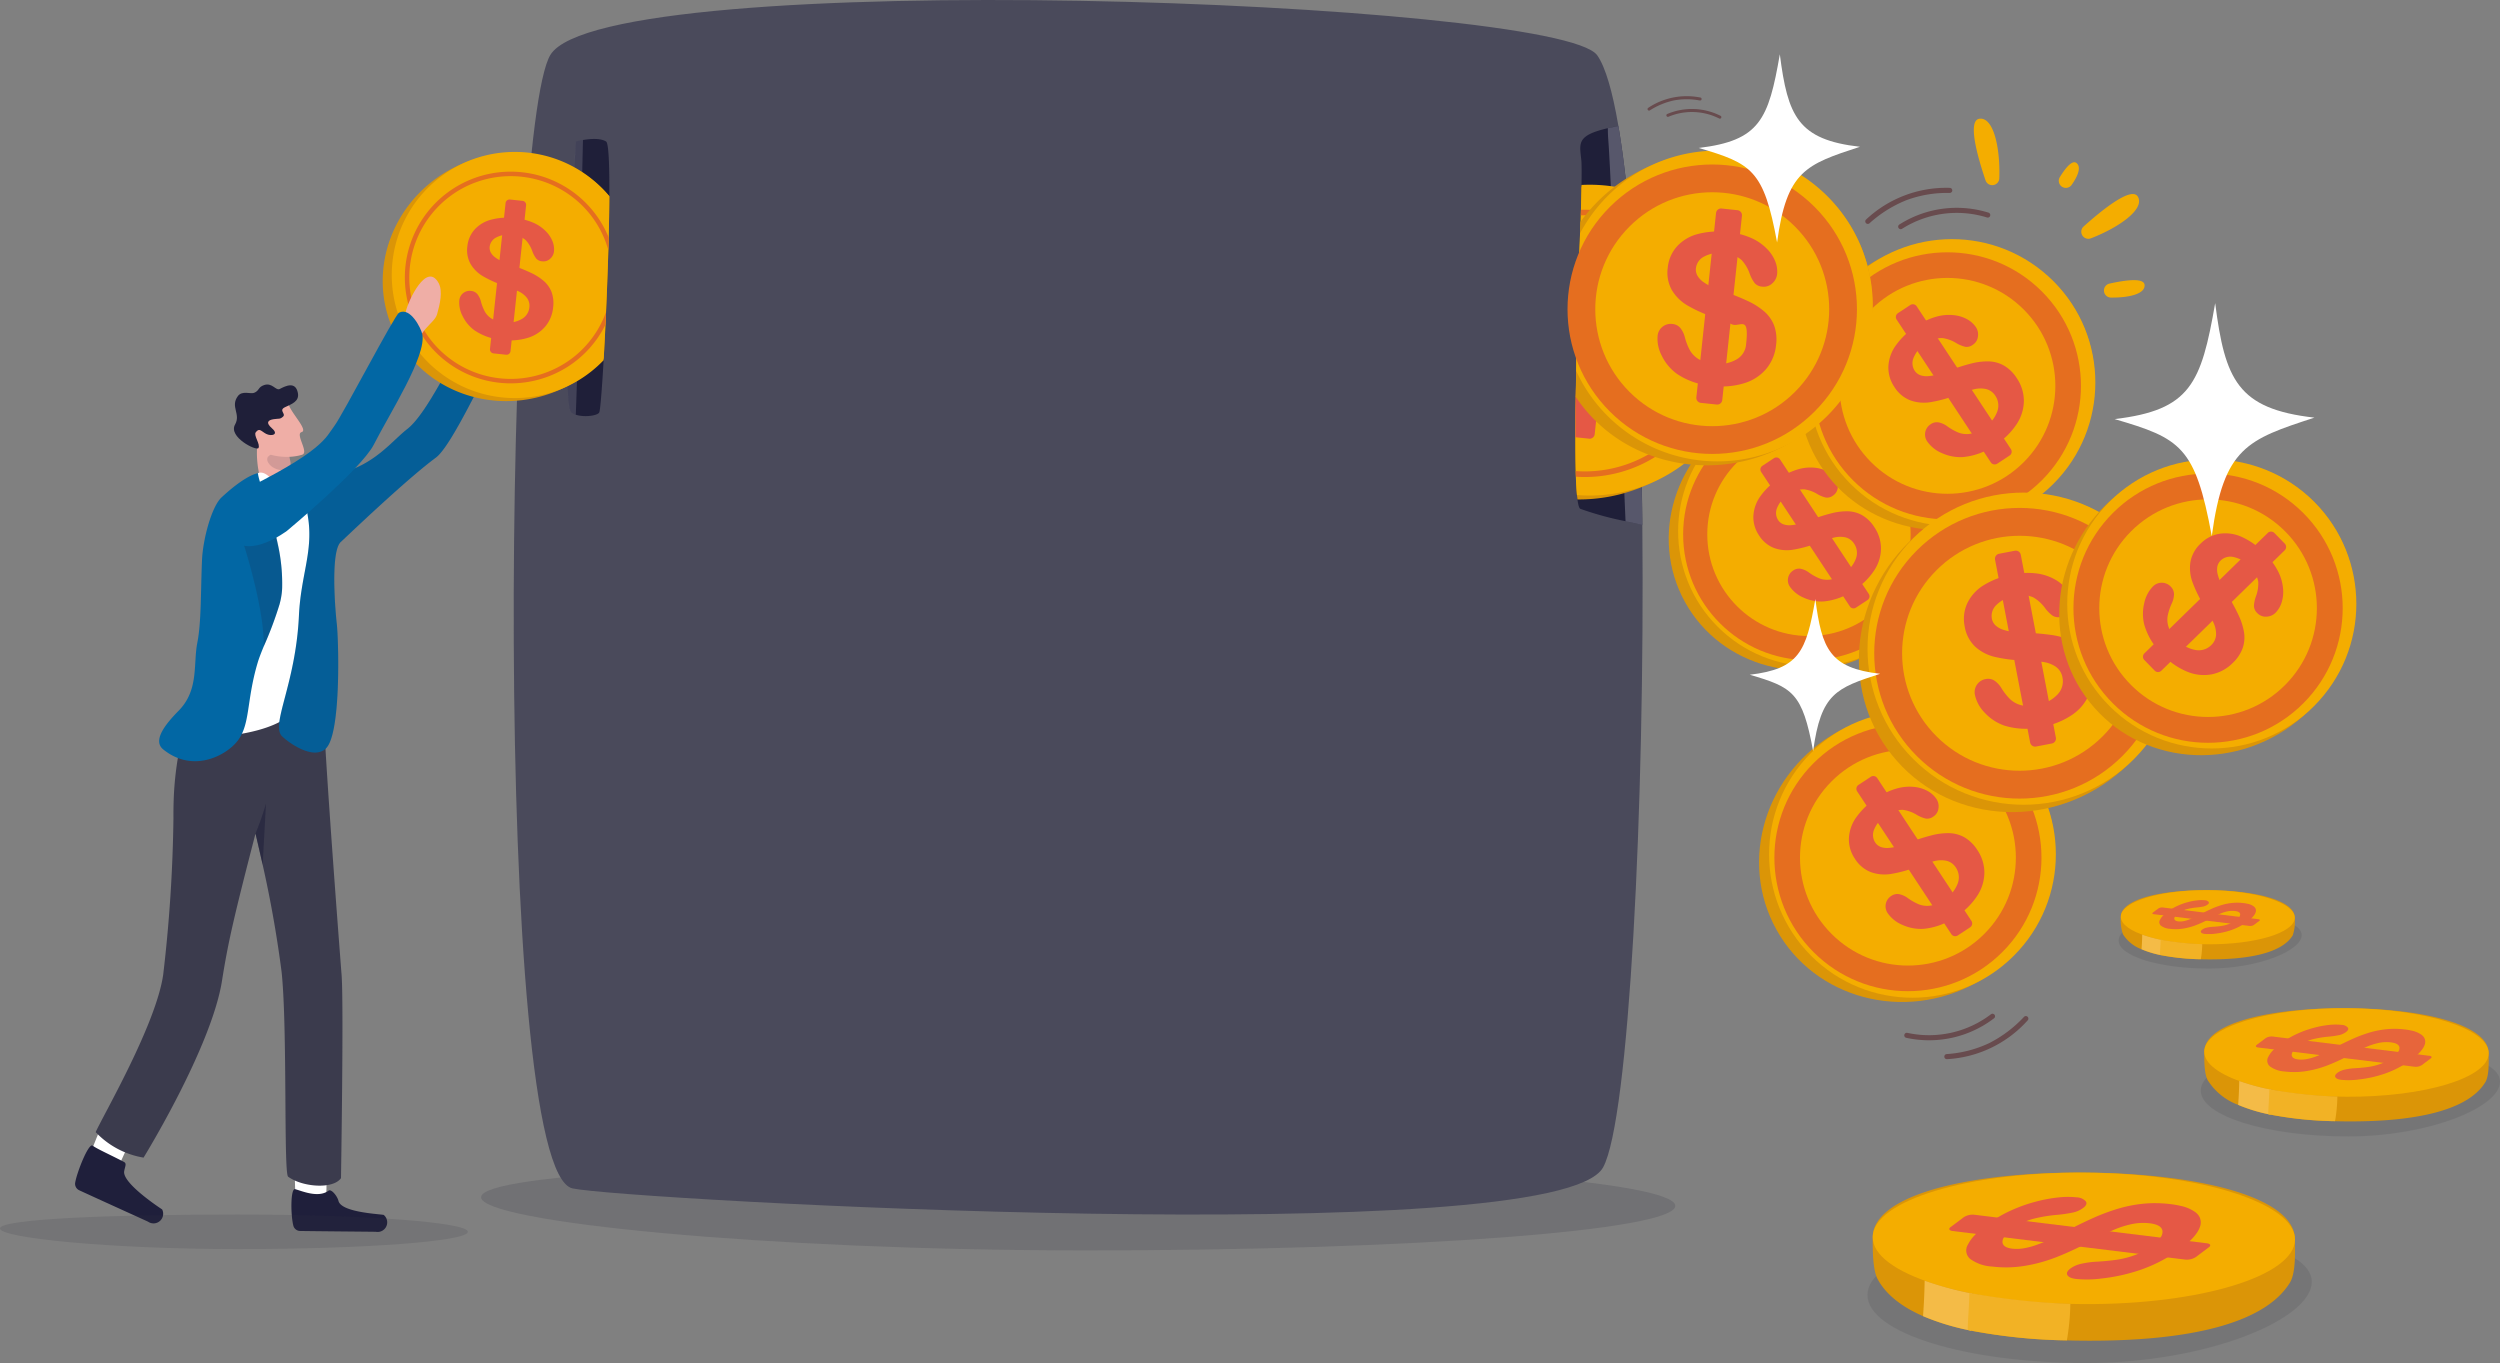 <svg xmlns="http://www.w3.org/2000/svg" width="446.694" height="243.542" viewBox="0 0 446.694 243.542">
  <rect x="0" y="0" width="446.694" height="243.542" fill="#808080" stroke="none"/>
  <g id="Grupo_23276" data-name="Grupo 23276" transform="translate(-417.602 -488.963)">
    <path id="Trazado_4761" data-name="Trazado 4761" d="M842.723,1521.544c0,4.4,50.341,9.5,108.345,9.5s105.025-3.564,105.025-7.961-47.022-7.961-105.025-7.961S842.723,1517.147,842.723,1521.544Z" transform="translate(-339.157 -818.661)" fill="#32323f" opacity="0.19"/>
    <path id="Trazado_4762" data-name="Trazado 4762" d="M1066.171,697.55c-8.291,15.061-175.258,5.739-184.137,3.755-14.535-3.248-12.153-189.2-3.945-202.554,9.844-16.017,180.095-9.732,187.035.093,1.478,2.093,2.734,6.493,3.783,12.624,2.679,15.663,4.012,42.626,4.277,71.287C1073.655,633.3,1070.8,689.132,1066.171,697.55Z" transform="translate(-362.133 0)" fill="#4a4a5b"/>
    <g id="Grupo_23182" data-name="Grupo 23182" transform="translate(770.277 510.166)">
      <path id="Trazado_4763" data-name="Trazado 4763" d="M2277.775,737.118a1.263,1.263,0,0,0,.244,2.5c3.224.037,6.081-.639,6.014-2.218C2283.978,736.067,2280.834,736.438,2277.775,737.118Z" transform="translate(-2253.515 -707.651)" fill="#f4ad00"/>
      <path id="Trazado_4764" data-name="Trazado 4764" d="M2163.8,604.849a1.264,1.264,0,0,0,2.459-.37c.183-5.318-.983-10.931-3.527-10.648C2160.571,594.071,2162.252,600.277,2163.8,604.849Z" transform="translate(-2161.703 -593.821)" fill="#f4ad00"/>
      <path id="Trazado_4765" data-name="Trazado 4765" d="M2257.025,666.226a1.264,1.264,0,0,0,1.3,2.117c4.962-1.916,9.668-5.192,8.407-7.424C2265.666,659.025,2260.62,663.01,2257.025,666.226Z" transform="translate(-2237.407 -646.96)" fill="#f4ad00"/>
      <path id="Trazado_4766" data-name="Trazado 4766" d="M2236.893,635a1.263,1.263,0,0,0,2.1,1.4c1.192-1.673,1.742-3.232.885-3.922C2239.145,631.9,2238,633.212,2236.893,635Z" transform="translate(-2221.525 -624.551)" fill="#f4ad00"/>
    </g>
    <g id="Grupo_23183" data-name="Grupo 23183" transform="translate(518.934 513.791)">
      <path id="Trazado_4767" data-name="Trazado 4767" d="M926.271,621.972v.047c-.012,2.232-.057,4.722-.121,7.33-.018.744-.04,1.5-.061,2.259-.107,3.656-.251,7.466-.412,11.075q-.049,1.141-.1,2.249c-.1,2.131-.206,4.162-.313,6.014l-.018.334c-.289,5.017-.576,8.648-.766,9.281s-2.675.969-4.2.459a2.187,2.187,0,0,1-.827-.459c-.356-.34-.56-2.046-.655-4.633a.3.3,0,0,0,0-.04c-.036-1-.055-2.137-.061-3.375,0-.309,0-.625,0-.946.008-8.325.568-20.664,1.011-29.391.014-.326.03-.643.049-.958.079-1.567.154-3,.22-4.25,0-.055.006-.107.008-.16.119-2.23.206-3.858.236-4.6,0,0,.542-.148,1.3-.275,1.262-.212,3.126-.372,4.129.275C926.147,612.507,926.3,616.452,926.271,621.972Z" transform="translate(-918.724 -611.746)" fill="#1f1f39"/>
      <path id="Trazado_4768" data-name="Trazado 4768" d="M921.552,612.665c-.2,9.247-.93,40.881-1.282,49.087a2.188,2.188,0,0,1-.827-.459c-1.925-1.828.6-43.578.8-48.352C920.247,612.94,920.789,612.792,921.552,612.665Z" transform="translate(-918.723 -612.479)" fill="#fff" opacity="0.16"/>
    </g>
    <path id="Trazado_4769" data-name="Trazado 4769" d="M2147.145,1582.957c0,6.712-18.729,14.505-40.309,14.505s-39.074-5.441-39.074-12.154,17.494-12.154,39.074-12.154S2147.145,1576.244,2147.145,1582.957Z" transform="translate(-1316.481 -864.958)" fill="#32323f" opacity="0.14"/>
    <g id="Grupo_23187" data-name="Grupo 23187" transform="translate(752.144 698.262)">
      <g id="Grupo_23184" data-name="Grupo 23184" transform="translate(0 0)">
        <path id="Trazado_4770" data-name="Trazado 4770" d="M2146.936,1544.711c-4.564,7.567-18.679,10.536-36.606,10.431-1.1-.007-2.2-.024-3.281-.055a99.765,99.765,0,0,1-17.131-1.744c-.189-.041-.381-.077-.567-.118a42.117,42.117,0,0,1-7.993-2.468c-3.735-1.626-6.553-3.778-8.09-6.561-.938-1.7-.921-5.46-.906-7.563a4.707,4.707,0,0,1,.091-.9q.022-.123.053-.246a5.251,5.251,0,0,1,.548-1.337,5.916,5.916,0,0,1,.635-.909c3.218-3.921,12.037-6.536,23.427-7.6.043,0,.083-.006.126-.013q1.706-.156,3.482-.268c.9-.056,1.824-.1,2.751-.141.62-.025,1.244-.046,1.875-.064q2.361-.066,4.8-.05c.325,0,.649,0,.973.009.646.007,1.289.018,1.929.036.319.006.637.015.953.027.634.021,1.263.047,1.889.072,17.478.8,30.99,4.781,31.865,11.132a5.019,5.019,0,0,1,.045.688C2147.8,1538.637,2148.026,1542.9,2146.936,1544.711Z" transform="translate(-2072.29 -1524.889)" fill="#db9507"/>
        <ellipse id="Elipse_1295" data-name="Elipse 1295" cx="11.746" cy="37.725" rx="11.746" ry="37.725" transform="translate(0 23.491) rotate(-89.664)" fill="#f4ad00"/>
        <path id="Trazado_4771" data-name="Trazado 4771" d="M2125.424,1629.536a43.037,43.037,0,0,1-8.561-2.585c.073-1.215.231-3.14.284-6.337a58.957,58.957,0,0,0,8.451,2.292A65.094,65.094,0,0,1,2125.424,1629.536Z" transform="translate(-2107.797 -1601.082)" fill="#f4bb47"/>
        <path id="Trazado_4772" data-name="Trazado 4772" d="M2174.082,1639.891a99.752,99.752,0,0,1-17.131-1.744c-.189-.04-.382-.077-.568-.118-.032-1.426.23-3.935.283-6.622a123.2,123.2,0,0,0,18.037,1.953A40.884,40.884,0,0,1,2174.082,1639.891Z" transform="translate(-2139.323 -1609.693)" fill="#f2b225"/>
      </g>
      <g id="Grupo_23186" data-name="Grupo 23186" transform="translate(13.756 4.56)">
        <g id="Grupo_23185" data-name="Grupo 23185" transform="translate(3.04)">
          <path id="Trazado_4773" data-name="Trazado 4773" d="M2171.635,1546.66a26.14,26.14,0,0,0-4.107.756,27.61,27.61,0,0,0-4.516,1.611,22.672,22.672,0,0,0-2.343,1.236q-1.007.609-1.969,1.329a17.9,17.9,0,0,0-1.868,1.587,7.087,7.087,0,0,0-1.447,1.9,1.99,1.99,0,0,0,.4,2.581,7.313,7.313,0,0,0,3.911,1.355,20.476,20.476,0,0,0,5.8-.114,27.808,27.808,0,0,0,5.653-1.546q2-.782,4.267-1.895c.564-.275,1.138-.568,1.725-.875q2.162-1.138,3.69-1.847l.339-.156a16.8,16.8,0,0,1,3.336-1.115,9.931,9.931,0,0,1,3.384-.174,5.424,5.424,0,0,1,1.137.251.055.055,0,0,1,.016.006q.995.36,1.1,1.113a1.691,1.691,0,0,1-.359,1.175,6.731,6.731,0,0,1-1.492,1.441,12.2,12.2,0,0,1-2.494,1.458c-.187.081-.371.154-.559.223a16.3,16.3,0,0,1-2.849.773h0c-.1.019-.2.034-.306.05q-1.568.237-3.594.36a16.336,16.336,0,0,0-2.875.382,5.161,5.161,0,0,0-1.894.821q-.88.661-.569,1.2t1.542.687a19.728,19.728,0,0,0,4.5-.071q.4-.045.82-.1a32.415,32.415,0,0,0,6.067-1.409c.254-.087.505-.177.75-.271a26.4,26.4,0,0,0,4.2-2,25.715,25.715,0,0,0,2.366-1.579,17.953,17.953,0,0,0,1.589-1.323,8.669,8.669,0,0,0,1.389-1.613.31.31,0,0,0,.022-.038,4.262,4.262,0,0,0,.384-.759,2.274,2.274,0,0,0,0-1.872c0-.006-.005-.011-.009-.017a2.53,2.53,0,0,0-.734-.86,6.856,6.856,0,0,0-2.635-1.138l-.031-.007a16.092,16.092,0,0,0-1.755-.307,22.76,22.76,0,0,0-2.386-.173c-.162,0-.326-.006-.486-.006a20.125,20.125,0,0,0-2.011.1,24.265,24.265,0,0,0-4.561.9,37.031,37.031,0,0,0-4.54,1.708q-1.573.71-3.249,1.549-.8.4-1.623.83-2.074,1.057-3.027,1.51c-.266.127-.543.252-.835.374q-.6.253-1.279.494a13.268,13.268,0,0,1-2.259.6,7.278,7.278,0,0,1-2.1.06q-1.625-.2-1.707-1.144a1.4,1.4,0,0,1,.267-.876,5.609,5.609,0,0,1,1.4-1.378,12.088,12.088,0,0,1,2.61-1.517,9.392,9.392,0,0,1,1.187-.4,26.546,26.546,0,0,1,4.419-.73,24.167,24.167,0,0,0,2.782-.421,4.66,4.66,0,0,0,1.759-.81q.849-.637.448-1.185a2.27,2.27,0,0,0-1.611-.7A15.164,15.164,0,0,0,2171.635,1546.66Z" transform="translate(-2155.093 -1546.573)" fill="#e55845"/>
        </g>
        <path id="Trazado_4774" data-name="Trazado 4774" d="M2186.45,1568.051l-2.38,1.785a3,3,0,0,1-1.882.424l-41.525-5.1c-.624-.077-.793-.391-.379-.7l2.381-1.785a3,3,0,0,1,1.882-.424l41.525,5.1C2186.7,1567.426,2186.865,1567.74,2186.45,1568.051Z" transform="translate(-2140.058 -1559.062)" fill="#e55845"/>
      </g>
    </g>
    <path id="Trazado_4775" data-name="Trazado 4775" d="M2415.7,1418.777c0,4.521-12.616,9.771-27.152,9.771s-26.32-3.665-26.32-8.187,11.784-8.186,26.32-8.186S2415.7,1414.256,2415.7,1418.777Z" transform="translate(-1551.4 -736.529)" fill="#32323f" opacity="0.14"/>
    <g id="Grupo_23191" data-name="Grupo 23191" transform="translate(811.406 668.953)">
      <g id="Grupo_23188" data-name="Grupo 23188" transform="translate(0 0)">
        <path id="Trazado_4776" data-name="Trazado 4776" d="M2415.555,1393.015c-3.074,5.1-12.582,7.1-24.657,7.026-.742,0-1.481-.016-2.21-.037a67.185,67.185,0,0,1-11.54-1.175c-.127-.027-.257-.052-.382-.079a28.4,28.4,0,0,1-5.384-1.662,10.912,10.912,0,0,1-5.449-4.42c-.632-1.145-.62-3.678-.61-5.095a3.194,3.194,0,0,1,.062-.6c.01-.055.021-.11.036-.166a3.54,3.54,0,0,1,.368-.9,4,4,0,0,1,.428-.612c2.167-2.641,8.108-4.4,15.781-5.116.029,0,.056,0,.085-.009q1.149-.1,2.345-.181c.609-.037,1.229-.07,1.853-.095.418-.017.837-.031,1.263-.043q1.59-.045,3.236-.034c.219,0,.437,0,.656.006.435.005.868.012,1.3.024.214,0,.429.01.642.018q.641.022,1.272.048c11.773.54,20.875,3.22,21.464,7.5a3.418,3.418,0,0,1,.031.464C2416.135,1388.924,2416.289,1391.8,2415.555,1393.015Z" transform="translate(-2365.274 -1379.663)" fill="#db9507"/>
        <ellipse id="Elipse_1296" data-name="Elipse 1296" cx="7.912" cy="25.411" rx="7.912" ry="25.411" transform="translate(0 15.823) rotate(-89.664)" fill="#f4ad00"/>
        <path id="Trazado_4777" data-name="Trazado 4777" d="M2401.065,1450.152a29.011,29.011,0,0,1-5.767-1.741c.05-.819.156-2.115.191-4.269a39.682,39.682,0,0,0,5.693,1.544A43.78,43.78,0,0,1,2401.065,1450.152Z" transform="translate(-2389.191 -1430.985)" fill="#f4bb47"/>
        <path id="Trazado_4778" data-name="Trazado 4778" d="M2433.84,1457.127a67.185,67.185,0,0,1-11.54-1.174c-.127-.027-.257-.052-.382-.079-.021-.961.155-2.65.19-4.461a82.918,82.918,0,0,0,12.15,1.315A27.528,27.528,0,0,1,2433.84,1457.127Z" transform="translate(-2410.427 -1436.785)" fill="#f2b225"/>
      </g>
      <g id="Grupo_23190" data-name="Grupo 23190" transform="translate(9.266 3.072)" opacity="0.85">
        <g id="Grupo_23189" data-name="Grupo 23189" transform="translate(2.048)">
          <path id="Trazado_4779" data-name="Trazado 4779" d="M2432.192,1394.328a17.612,17.612,0,0,0-2.766.51,18.594,18.594,0,0,0-3.042,1.085,15.223,15.223,0,0,0-1.579.832q-.679.41-1.326.9a12.055,12.055,0,0,0-1.258,1.069,4.766,4.766,0,0,0-.974,1.283,1.34,1.34,0,0,0,.269,1.739,4.929,4.929,0,0,0,2.635.913,13.8,13.8,0,0,0,3.909-.077,18.764,18.764,0,0,0,3.807-1.042q1.348-.527,2.874-1.276c.38-.186.766-.382,1.162-.589q1.456-.767,2.486-1.244l.228-.105a11.324,11.324,0,0,1,2.247-.751,6.685,6.685,0,0,1,2.279-.117,3.648,3.648,0,0,1,.766.169.028.028,0,0,1,.011,0q.67.243.74.75a1.139,1.139,0,0,1-.242.791,4.537,4.537,0,0,1-1,.971,8.224,8.224,0,0,1-1.68.982c-.126.054-.25.1-.377.15a11,11,0,0,1-1.92.521h0c-.07.013-.137.023-.207.034q-1.056.159-2.421.243a11,11,0,0,0-1.937.257,3.481,3.481,0,0,0-1.276.553q-.593.446-.383.806t1.039.463a13.289,13.289,0,0,0,3.033-.048q.269-.03.552-.069a21.792,21.792,0,0,0,4.087-.949c.171-.059.34-.119.505-.182a17.8,17.8,0,0,0,2.826-1.345,17.4,17.4,0,0,0,1.594-1.064,12.226,12.226,0,0,0,1.071-.891,5.848,5.848,0,0,0,.935-1.086.148.148,0,0,0,.015-.025,2.839,2.839,0,0,0,.259-.511,1.533,1.533,0,0,0,0-1.261s0-.008-.006-.012a1.707,1.707,0,0,0-.494-.579,4.619,4.619,0,0,0-1.774-.767l-.021,0a10.842,10.842,0,0,0-1.182-.207,15.33,15.33,0,0,0-1.607-.116c-.109,0-.22,0-.327,0-.459,0-.912.024-1.355.068a16.337,16.337,0,0,0-3.072.605,24.967,24.967,0,0,0-3.058,1.15q-1.059.478-2.188,1.043-.541.269-1.093.558-1.4.712-2.039,1.018c-.179.085-.365.17-.562.252q-.406.171-.862.333a8.944,8.944,0,0,1-1.521.4,4.909,4.909,0,0,1-1.414.04q-1.094-.135-1.149-.771a.945.945,0,0,1,.18-.59,3.779,3.779,0,0,1,.941-.928,8.139,8.139,0,0,1,1.758-1.022,6.341,6.341,0,0,1,.8-.271,17.883,17.883,0,0,1,2.977-.492,16.352,16.352,0,0,0,1.874-.283,3.136,3.136,0,0,0,1.184-.546q.572-.429.3-.8a1.529,1.529,0,0,0-1.085-.468A10.232,10.232,0,0,0,2432.192,1394.328Z" transform="translate(-2421.049 -1394.27)" fill="#e55845"/>
        </g>
        <path id="Trazado_4780" data-name="Trazado 4780" d="M2442.171,1408.737l-1.6,1.2a2.018,2.018,0,0,1-1.267.286l-27.971-3.438c-.42-.052-.534-.264-.255-.473l1.6-1.2a2.017,2.017,0,0,1,1.267-.286l27.971,3.438C2442.337,1408.316,2442.451,1408.528,2442.171,1408.737Z" transform="translate(-2410.922 -1402.682)" fill="#e55845"/>
      </g>
    </g>
    <path id="Trazado_4781" data-name="Trazado 4781" d="M2322.4,1299.323c0,2.765-7.716,5.976-16.606,5.976s-16.1-2.242-16.1-5.007,7.207-5.007,16.1-5.007S2322.4,1296.558,2322.4,1299.323Z" transform="translate(-1493.539 -643.276)" fill="#32323f" opacity="0.14"/>
    <g id="Grupo_23195" data-name="Grupo 23195" transform="translate(796.515 647.916)">
      <g id="Grupo_23192" data-name="Grupo 23192" transform="translate(0 0)">
        <path id="Trazado_4782" data-name="Trazado 4782" d="M2322.315,1283.567c-1.88,3.117-7.695,4.34-15.08,4.3-.454,0-.906-.01-1.352-.023a41.1,41.1,0,0,1-7.057-.718l-.234-.049a17.345,17.345,0,0,1-3.293-1.016,6.672,6.672,0,0,1-3.332-2.7,8.075,8.075,0,0,1-.373-3.116,1.975,1.975,0,0,1,.037-.37c.006-.034.014-.068.022-.1a2.176,2.176,0,0,1,.226-.551,2.44,2.44,0,0,1,.261-.375c1.326-1.615,4.959-2.693,9.652-3.129l.052-.006q.7-.064,1.434-.111.559-.034,1.133-.058c.256-.01.512-.019.772-.026q.973-.028,1.979-.021l.4,0c.266,0,.531.007.795.015q.2,0,.393.011l.778.029c7.2.33,12.766,1.969,13.127,4.586a2.068,2.068,0,0,1,.018.284A7.825,7.825,0,0,1,2322.315,1283.567Z" transform="translate(-2291.564 -1275.401)" fill="#db9507"/>
        <ellipse id="Elipse_1297" data-name="Elipse 1297" cx="4.839" cy="15.541" rx="4.839" ry="15.541" transform="matrix(0.006, -1, 1, 0.006, 0, 9.677)" fill="#f4ad00"/>
        <path id="Trazado_4783" data-name="Trazado 4783" d="M2313.453,1318.512a17.734,17.734,0,0,1-3.527-1.065c.03-.5.1-1.293.117-2.611a24.284,24.284,0,0,0,3.481.944A26.91,26.91,0,0,1,2313.453,1318.512Z" transform="translate(-2306.191 -1306.79)" fill="#f4bb47"/>
        <path id="Trazado_4784" data-name="Trazado 4784" d="M2333.5,1322.777a41.051,41.051,0,0,1-7.057-.719l-.234-.048c-.013-.587.094-1.621.116-2.728a50.718,50.718,0,0,0,7.43.8A16.783,16.783,0,0,1,2333.5,1322.777Z" transform="translate(-2319.179 -1310.336)" fill="#f2b225"/>
      </g>
      <g id="Grupo_23194" data-name="Grupo 23194" transform="translate(5.667 1.879)" opacity="0.85">
        <g id="Grupo_23193" data-name="Grupo 23193" transform="translate(1.252)">
          <path id="Trazado_4785" data-name="Trazado 4785" d="M2332.491,1284.37a10.734,10.734,0,0,0-1.692.312,11.382,11.382,0,0,0-1.861.664,9.342,9.342,0,0,0-.965.509q-.415.251-.811.547a7.452,7.452,0,0,0-.77.654,2.934,2.934,0,0,0-.6.784.82.82,0,0,0,.164,1.064,3.015,3.015,0,0,0,1.611.558,8.438,8.438,0,0,0,2.391-.047,11.473,11.473,0,0,0,2.329-.637q.825-.322,1.758-.781c.233-.113.469-.234.711-.361q.891-.468,1.52-.761l.139-.064a6.92,6.92,0,0,1,1.375-.459,4.087,4.087,0,0,1,1.394-.072,2.23,2.23,0,0,1,.469.1l.007,0q.41.148.452.458a.7.7,0,0,1-.148.484,2.778,2.778,0,0,1-.615.593,5.009,5.009,0,0,1-1.027.6c-.077.033-.153.063-.231.092a6.709,6.709,0,0,1-1.173.318h0l-.126.021c-.431.065-.923.115-1.48.149a6.747,6.747,0,0,0-1.185.157,2.127,2.127,0,0,0-.78.338q-.363.272-.235.493t.635.283a8.134,8.134,0,0,0,1.855-.029q.164-.018.338-.042a13.307,13.307,0,0,0,2.5-.58c.1-.036.208-.073.309-.111a10.851,10.851,0,0,0,1.729-.823,10.549,10.549,0,0,0,.975-.65,7.465,7.465,0,0,0,.655-.545,3.571,3.571,0,0,0,.572-.665.091.091,0,0,0,.009-.016,1.753,1.753,0,0,0,.158-.313.936.936,0,0,0,0-.771s0-.005,0-.007a1.034,1.034,0,0,0-.3-.355,2.819,2.819,0,0,0-1.085-.469l-.013,0a6.553,6.553,0,0,0-.723-.126,9.385,9.385,0,0,0-.983-.071c-.067,0-.134,0-.2,0a8.271,8.271,0,0,0-.829.042,10.006,10.006,0,0,0-1.879.37,15.275,15.275,0,0,0-1.87.7q-.648.292-1.338.638-.33.164-.668.342-.854.436-1.247.622c-.109.052-.223.1-.344.154q-.249.1-.527.2a5.459,5.459,0,0,1-.93.246,3,3,0,0,1-.865.025q-.669-.082-.7-.471a.582.582,0,0,1,.11-.361,2.308,2.308,0,0,1,.576-.568,4.975,4.975,0,0,1,1.075-.625,3.849,3.849,0,0,1,.489-.166,10.956,10.956,0,0,1,1.82-.3,9.963,9.963,0,0,0,1.146-.173,1.921,1.921,0,0,0,.725-.334q.349-.262.185-.488a.934.934,0,0,0-.663-.286A6.246,6.246,0,0,0,2332.491,1284.37Z" transform="translate(-2325.676 -1284.334)" fill="#e55845"/>
        </g>
        <path id="Trazado_4786" data-name="Trazado 4786" d="M2338.594,1293.182l-.981.735a1.234,1.234,0,0,1-.775.175l-17.107-2.1c-.257-.032-.327-.161-.156-.289l.981-.735a1.233,1.233,0,0,1,.775-.175l17.107,2.1C2338.695,1292.925,2338.764,1293.055,2338.594,1293.182Z" transform="translate(-2319.481 -1289.479)" fill="#e55845"/>
      </g>
    </g>
    <path id="Trazado_4787" data-name="Trazado 4787" d="M1821.608,671.544c-.966-.21-1.986-.435-3-.665a55.909,55.909,0,0,1-8.084-2.214c-.212-.109-.38-.694-.51-1.67-.03-.239-.061-.5-.087-.787-.085-.89-.148-1.994-.194-3.276q-.015-.488-.028-1.007c-.046-1.765-.064-3.81-.056-6.05,0-1.064.01-2.174.02-3.32.008-.722.018-1.46.028-2.208.008-.629.018-1.268.03-1.913.014-.894.032-1.8.051-2.722.028-1.32.059-2.661.093-4.012.014-.594.03-1.193.044-1.792.049-1.81.1-3.63.15-5.437.048-1.674.1-3.334.15-4.966.042-1.419.085-2.813.127-4.172.045-1.446.087-2.849.127-4.2q.034-1.037.063-2.03c.03-1,.059-1.959.083-2.875.01-.338.018-.667.028-.993.04-1.549.073-2.95.095-4.166,0-.089,0-.176,0-.263.038-2.247.032-3.818-.034-4.453-.324-3.047-.861-4.388,4.742-5.7q.843-.2,1.883-.4c.552,3.227,1.047,6.934,1.486,11.037.01.083.018.164.028.247,0,.008,0,.016,0,.024.01.1.02.192.03.289q.24,2.275.457,4.7c0,.026,0,.053.008.079.03.362.063.726.1,1.092.267,3.094.507,6.355.724,9.761.156,2.459.3,4.995.431,7.591q.115,2.281.216,4.622c.14,3.183.259,6.448.364,9.779q.073,2.375.135,4.792.051,2.017.1,4.056c.008.429.018.859.026,1.29q.006.27.012.54c0,.188.008.374.01.562q.04,1.981.069,3.979c0,.026,0,.053,0,.079Q1821.576,668.139,1821.608,671.544Z" transform="translate(-1110.557 -88.789)" fill="#1f1f39"/>
    <g id="Grupo_23202" data-name="Grupo 23202" transform="translate(706.983 549.742)">
      <g id="Grupo_23196" data-name="Grupo 23196" transform="translate(0 1.316)">
        <ellipse id="Elipse_1298" data-name="Elipse 1298" cx="25.158" cy="24.139" rx="25.158" ry="24.139" transform="matrix(0.874, -0.485, 0.485, 0.874, 0, 24.411)" fill="#db9507"/>
      </g>
      <g id="Grupo_23197" data-name="Grupo 23197" transform="translate(0.464 0)">
        <circle id="Elipse_1299" data-name="Elipse 1299" cx="24.139" cy="24.139" r="24.139" transform="translate(0 34.138) rotate(-45)" fill="#f4ad00"/>
      </g>
      <g id="Grupo_23200" data-name="Grupo 23200" transform="translate(23.903 20.96)">
        <g id="Grupo_23198" data-name="Grupo 23198" transform="translate(0 1.79)">
          <path id="Trazado_4788" data-name="Trazado 4788" d="M1988.525,912.718a6.809,6.809,0,0,1,1.179,3.756,7.191,7.191,0,0,1-1.2,3.944,11.887,11.887,0,0,1-3.614,3.524,11.127,11.127,0,0,1-5.449,2.038,7.524,7.524,0,0,1-3.522-.665,5.667,5.667,0,0,1-2.5-1.987,2.053,2.053,0,0,1,.615-2.891,1.793,1.793,0,0,1,1.314-.3,3.738,3.738,0,0,1,1.51.693,9.423,9.423,0,0,0,1.819,1.02,3.886,3.886,0,0,0,1.886.226,5.32,5.32,0,0,0,2.314-.949,5.541,5.541,0,0,0,2.3-2.683,2.925,2.925,0,0,0-.248-2.749,2.568,2.568,0,0,0-1.622-1.178,4.54,4.54,0,0,0-2.126.085q-1.141.3-2.936.969a21.846,21.846,0,0,1-4.251,1.163,6.791,6.791,0,0,1-3.411-.31,5.551,5.551,0,0,1-2.68-2.264,5.768,5.768,0,0,1-1-3.418,6.609,6.609,0,0,1,1.264-3.577,12.408,12.408,0,0,1,3.447-3.233,11.542,11.542,0,0,1,3.379-1.593,7.8,7.8,0,0,1,2.938-.249,5.881,5.881,0,0,1,2.273.711,4.254,4.254,0,0,1,1.435,1.311,2.223,2.223,0,0,1,.336,1.589,1.894,1.894,0,0,1-.866,1.378,1.7,1.7,0,0,1-1.248.339,5.421,5.421,0,0,1-1.488-.6,6.047,6.047,0,0,0-2.4-.876,4.451,4.451,0,0,0-2.786.956,4.929,4.929,0,0,0-2.011,2.286,2.329,2.329,0,0,0,.127,2.22,1.938,1.938,0,0,0,.98.795,3.192,3.192,0,0,0,1.353.152,6.978,6.978,0,0,0,1.438-.266q.68-.2,2.209-.735a35.326,35.326,0,0,1,3.525-1.112,10.887,10.887,0,0,1,3-.368,5.524,5.524,0,0,1,2.557.712A6.456,6.456,0,0,1,1988.525,912.718Z" transform="translate(-1966.898 -902.042)" fill="#e55845"/>
        </g>
        <g id="Grupo_23199" data-name="Grupo 23199" transform="translate(1.26)">
          <path id="Trazado_4789" data-name="Trazado 4789" d="M1992.268,918.662l-2.071,1.367a.784.784,0,0,1-1.086-.223l-15.854-24.031a.785.785,0,0,1,.223-1.087l2.071-1.367a.785.785,0,0,1,1.087.223l15.854,24.031A.783.783,0,0,1,1992.268,918.662Z" transform="translate(-1973.127 -893.193)" fill="#e55845"/>
        </g>
      </g>
      <g id="Grupo_23201" data-name="Grupo 23201" transform="translate(13.516 14.372)">
        <circle id="Elipse_1300" data-name="Elipse 1300" cx="20.324" cy="20.324" r="20.324" fill="none" stroke="#e56e1f" stroke-miterlimit="10" stroke-width="4.312"/>
      </g>
    </g>
    <g id="Grupo_23209" data-name="Grupo 23209" transform="translate(722.588 605.375)">
      <g id="Grupo_23203" data-name="Grupo 23203" transform="translate(0 1.397)">
        <ellipse id="Elipse_1301" data-name="Elipse 1301" cx="26.704" cy="25.622" rx="26.704" ry="25.622" transform="matrix(0.874, -0.485, 0.485, 0.874, 0, 25.911)" fill="#db9507"/>
      </g>
      <g id="Grupo_23204" data-name="Grupo 23204" transform="translate(0.492 0)">
        <circle id="Elipse_1302" data-name="Elipse 1302" cx="25.622" cy="25.622" r="25.622" transform="translate(0 36.235) rotate(-45)" fill="#f4ad00"/>
      </g>
      <g id="Grupo_23207" data-name="Grupo 23207" transform="translate(25.371 22.247)">
        <g id="Grupo_23205" data-name="Grupo 23205" transform="translate(0 1.899)">
          <path id="Trazado_4790" data-name="Trazado 4790" d="M2074.287,1195.407a7.226,7.226,0,0,1,1.252,3.987,7.633,7.633,0,0,1-1.278,4.186,12.617,12.617,0,0,1-3.836,3.741,11.811,11.811,0,0,1-5.783,2.163,7.986,7.986,0,0,1-3.739-.706,6.016,6.016,0,0,1-2.649-2.109,2.179,2.179,0,0,1,.653-3.069,1.9,1.9,0,0,1,1.395-.316,3.966,3.966,0,0,1,1.6.735,10,10,0,0,0,1.931,1.083,4.124,4.124,0,0,0,2,.24,5.649,5.649,0,0,0,2.457-1.007,5.884,5.884,0,0,0,2.441-2.848,3.108,3.108,0,0,0-.263-2.918,2.73,2.73,0,0,0-1.721-1.251,4.819,4.819,0,0,0-2.257.09q-1.21.317-3.116,1.029a23.185,23.185,0,0,1-4.512,1.235,7.206,7.206,0,0,1-3.621-.329,5.89,5.89,0,0,1-2.844-2.4,6.121,6.121,0,0,1-1.064-3.628,7.01,7.01,0,0,1,1.342-3.8,13.169,13.169,0,0,1,3.659-3.431,12.244,12.244,0,0,1,3.587-1.691,8.277,8.277,0,0,1,3.119-.265,6.238,6.238,0,0,1,2.412.755,4.523,4.523,0,0,1,1.524,1.392,2.362,2.362,0,0,1,.357,1.687,2.011,2.011,0,0,1-.919,1.463,1.811,1.811,0,0,1-1.324.36,5.772,5.772,0,0,1-1.579-.639,6.418,6.418,0,0,0-2.545-.93,4.723,4.723,0,0,0-2.957,1.015,5.233,5.233,0,0,0-2.135,2.426,2.473,2.473,0,0,0,.135,2.357,2.061,2.061,0,0,0,1.04.844,3.39,3.39,0,0,0,1.436.161,7.4,7.4,0,0,0,1.527-.282c.481-.144,1.264-.4,2.344-.78a37.478,37.478,0,0,1,3.742-1.181,11.557,11.557,0,0,1,3.188-.39,5.867,5.867,0,0,1,2.714.756A6.855,6.855,0,0,1,2074.287,1195.407Z" transform="translate(-2051.332 -1184.076)" fill="#e55845"/>
        </g>
        <g id="Grupo_23206" data-name="Grupo 23206" transform="translate(1.337)">
          <path id="Trazado_4791" data-name="Trazado 4791" d="M2078.261,1201.716l-2.2,1.451a.833.833,0,0,1-1.153-.236l-16.828-25.507a.833.833,0,0,1,.237-1.153l2.2-1.451a.833.833,0,0,1,1.153.236l16.828,25.507A.831.831,0,0,1,2078.261,1201.716Z" transform="translate(-2057.944 -1174.682)" fill="#e55845"/>
        </g>
      </g>
      <g id="Grupo_23208" data-name="Grupo 23208" transform="translate(5.41 6.319)">
        <circle id="Elipse_1303" data-name="Elipse 1303" cx="21.573" cy="21.573" r="21.573" transform="translate(0 30.509) rotate(-45)" fill="none" stroke="#e56e1f" stroke-miterlimit="10" stroke-width="4.577"/>
      </g>
    </g>
    <g id="Grupo_23216" data-name="Grupo 23216" transform="translate(729.644 521.078)">
      <g id="Grupo_23210" data-name="Grupo 23210" transform="translate(0 1.397)">
        <ellipse id="Elipse_1304" data-name="Elipse 1304" cx="26.704" cy="25.622" rx="26.704" ry="25.622" transform="matrix(0.874, -0.485, 0.485, 0.874, 0, 25.911)" fill="#db9507"/>
      </g>
      <g id="Grupo_23211" data-name="Grupo 23211" transform="translate(0.492 0)">
        <circle id="Elipse_1305" data-name="Elipse 1305" cx="25.622" cy="25.622" r="25.622" transform="translate(0 36.235) rotate(-45)" fill="#f4ad00"/>
      </g>
      <g id="Grupo_23214" data-name="Grupo 23214" transform="translate(25.371 22.247)">
        <g id="Grupo_23212" data-name="Grupo 23212" transform="translate(0 1.9)">
          <path id="Trazado_4792" data-name="Trazado 4792" d="M2109.182,778.533a7.231,7.231,0,0,1,1.252,3.987,7.633,7.633,0,0,1-1.278,4.186,12.619,12.619,0,0,1-3.836,3.741,11.809,11.809,0,0,1-5.783,2.163,7.987,7.987,0,0,1-3.739-.706,6.016,6.016,0,0,1-2.649-2.109,2.179,2.179,0,0,1,.653-3.069,1.9,1.9,0,0,1,1.395-.316,3.964,3.964,0,0,1,1.6.735,10.009,10.009,0,0,0,1.931,1.083,4.124,4.124,0,0,0,2,.24,5.646,5.646,0,0,0,2.457-1.007,5.883,5.883,0,0,0,2.44-2.848,3.107,3.107,0,0,0-.263-2.918,2.729,2.729,0,0,0-1.722-1.251,4.822,4.822,0,0,0-2.257.09q-1.211.317-3.116,1.029a23.172,23.172,0,0,1-4.512,1.235,7.209,7.209,0,0,1-3.621-.329,5.894,5.894,0,0,1-2.844-2.4,6.123,6.123,0,0,1-1.064-3.628,7.013,7.013,0,0,1,1.342-3.8,13.16,13.16,0,0,1,3.659-3.431,12.235,12.235,0,0,1,3.587-1.691,8.281,8.281,0,0,1,3.119-.265,6.243,6.243,0,0,1,2.412.755,4.522,4.522,0,0,1,1.523,1.392,2.361,2.361,0,0,1,.357,1.687,2.009,2.009,0,0,1-.919,1.463,1.81,1.81,0,0,1-1.324.36,5.756,5.756,0,0,1-1.579-.639,6.422,6.422,0,0,0-2.546-.93,4.726,4.726,0,0,0-2.957,1.015,5.235,5.235,0,0,0-2.135,2.426,2.473,2.473,0,0,0,.135,2.357,2.06,2.06,0,0,0,1.04.844,3.391,3.391,0,0,0,1.436.161,7.394,7.394,0,0,0,1.526-.282q.722-.215,2.344-.78a37.488,37.488,0,0,1,3.742-1.18,11.544,11.544,0,0,1,3.188-.39,5.865,5.865,0,0,1,2.714.756A6.855,6.855,0,0,1,2109.182,778.533Z" transform="translate(-2086.227 -767.202)" fill="#e55845"/>
        </g>
        <g id="Grupo_23213" data-name="Grupo 23213" transform="translate(1.337)">
          <path id="Trazado_4793" data-name="Trazado 4793" d="M2113.156,784.841l-2.2,1.451a.833.833,0,0,1-1.154-.236l-16.828-25.507a.832.832,0,0,1,.236-1.153l2.2-1.451a.833.833,0,0,1,1.153.236l16.828,25.507A.831.831,0,0,1,2113.156,784.841Z" transform="translate(-2092.839 -757.807)" fill="#e55845"/>
        </g>
      </g>
      <g id="Grupo_23215" data-name="Grupo 23215" transform="translate(5.41 6.319)">
        <circle id="Elipse_1306" data-name="Elipse 1306" cx="21.573" cy="21.573" r="21.573" transform="translate(0 30.509) rotate(-45)" fill="none" stroke="#e56e1f" stroke-miterlimit="10" stroke-width="4.577"/>
      </g>
    </g>
    <g id="Grupo_23223" data-name="Grupo 23223" transform="translate(738.045 565.427)">
      <g id="Grupo_23217" data-name="Grupo 23217" transform="translate(0 0.069)">
        <ellipse id="Elipse_1307" data-name="Elipse 1307" cx="29.065" cy="27.888" rx="29.065" ry="27.888" transform="matrix(0.749, -0.663, 0.663, 0.749, 0, 38.536)" fill="#db9507"/>
      </g>
      <g id="Grupo_23218" data-name="Grupo 23218" transform="translate(1.691 0)">
        <circle id="Elipse_1308" data-name="Elipse 1308" cx="27.888" cy="27.888" r="27.888" transform="translate(0 39.439) rotate(-45)" fill="#f4ad00"/>
      </g>
      <g id="Grupo_23221" data-name="Grupo 23221" transform="translate(30.463 21.927)">
        <g id="Grupo_23219" data-name="Grupo 23219" transform="translate(0 3.964)">
          <path id="Trazado_4794" data-name="Trazado 4794" d="M2175.732,1012.311a7.863,7.863,0,0,1-.406,4.53,8.31,8.31,0,0,1-3.032,3.675,13.732,13.732,0,0,1-5.417,2.159,12.855,12.855,0,0,1-6.716-.239,8.693,8.693,0,0,1-3.464-2.27,6.545,6.545,0,0,1-1.782-3.226,2.372,2.372,0,0,1,1.937-2.813,2.07,2.07,0,0,1,1.534.264,4.316,4.316,0,0,1,1.3,1.408,10.914,10.914,0,0,0,1.49,1.894,4.491,4.491,0,0,0,1.912,1.077,6.144,6.144,0,0,0,2.89.013,6.4,6.4,0,0,0,3.642-1.844,3.382,3.382,0,0,0,.953-3.043,2.968,2.968,0,0,0-1.208-1.976,5.244,5.244,0,0,0-2.306-.852q-1.349-.187-3.562-.266a25.228,25.228,0,0,1-5.05-.642,7.841,7.841,0,0,1-3.5-1.842,6.411,6.411,0,0,1-1.856-3.6,6.667,6.667,0,0,1,.445-4.091,7.636,7.636,0,0,1,2.934-3.257,14.337,14.337,0,0,1,5.11-1.922,13.327,13.327,0,0,1,4.311-.2,9.006,9.006,0,0,1,3.245,1.036,6.8,6.8,0,0,1,2.111,1.765,4.926,4.926,0,0,1,.95,2.035,2.571,2.571,0,0,1-.345,1.845,2.188,2.188,0,0,1-1.535,1.087,1.971,1.971,0,0,1-1.481-.191,6.269,6.269,0,0,1-1.32-1.3,6.99,6.99,0,0,0-2.171-2,5.144,5.144,0,0,0-3.4-.214,5.7,5.7,0,0,0-3.158,1.548,2.691,2.691,0,0,0-.848,2.425,2.242,2.242,0,0,0,.693,1.282,3.693,3.693,0,0,0,1.376.761,8.054,8.054,0,0,0,1.652.354c.544.057,1.44.121,2.682.194a40.8,40.8,0,0,1,4.254.375,12.576,12.576,0,0,1,3.367.938,6.384,6.384,0,0,1,2.413,1.893A7.461,7.461,0,0,1,2175.732,1012.311Z" transform="translate(-2152.952 -995.148)" fill="#e55845"/>
        </g>
        <g id="Grupo_23220" data-name="Grupo 23220" transform="translate(5.548)">
          <path id="Trazado_4795" data-name="Trazado 4795" d="M2190.549,1010l-2.815.541a.906.906,0,0,1-1.06-.719l-6.27-32.664a.906.906,0,0,1,.719-1.061l2.815-.541a.907.907,0,0,1,1.061.719l6.27,32.664A.9.9,0,0,1,2190.549,1010Z" transform="translate(-2180.387 -975.544)" fill="#e55845"/>
        </g>
      </g>
      <g id="Grupo_23222" data-name="Grupo 23222" transform="translate(7.205 7.053)">
        <circle id="Elipse_1309" data-name="Elipse 1309" cx="23.48" cy="23.48" r="23.48" transform="translate(0 33.206) rotate(-45)" fill="none" stroke="#e56e1f" stroke-miterlimit="10" stroke-width="4.981"/>
      </g>
    </g>
    <g id="Grupo_23230" data-name="Grupo 23230" transform="translate(774.707 560.343)">
      <g id="Grupo_23224" data-name="Grupo 23224" transform="translate(0 0.064)">
        <ellipse id="Elipse_1310" data-name="Elipse 1310" cx="26.919" cy="25.828" rx="26.919" ry="25.828" transform="translate(0 35.69) rotate(-41.523)" fill="#db9507"/>
      </g>
      <g id="Grupo_23225" data-name="Grupo 23225" transform="translate(1.566 0)">
        <circle id="Elipse_1311" data-name="Elipse 1311" cx="25.828" cy="25.828" r="25.828" transform="translate(0 36.527) rotate(-45)" fill="#f4ad00"/>
      </g>
      <g id="Grupo_23228" data-name="Grupo 23228" transform="translate(25.792 23.604)">
        <g id="Grupo_23226" data-name="Grupo 23226" transform="translate(0 0.301)">
          <path id="Trazado_4796" data-name="Trazado 4796" d="M2327.17,983.383a7.284,7.284,0,0,1-3.708,2,7.7,7.7,0,0,1-4.387-.467,12.721,12.721,0,0,1-4.434-3.085,11.908,11.908,0,0,1-3.243-5.313,8.051,8.051,0,0,1-.013-3.836,6.065,6.065,0,0,1,1.583-3.024,2.2,2.2,0,0,1,3.162.061,1.92,1.92,0,0,1,.579,1.32,4,4,0,0,1-.423,1.726,10.07,10.07,0,0,0-.7,2.118,4.153,4.153,0,0,0,.144,2.027,5.689,5.689,0,0,0,1.465,2.24,5.929,5.929,0,0,0,3.285,1.873,3.132,3.132,0,0,0,2.838-.817,2.751,2.751,0,0,0,.91-1.943,4.863,4.863,0,0,0-.519-2.217q-.544-1.138-1.612-2.888a23.337,23.337,0,0,1-2.082-4.231,7.264,7.264,0,0,1-.365-3.647,5.94,5.94,0,0,1,1.837-3.274,6.175,6.175,0,0,1,3.389-1.744,7.071,7.071,0,0,1,4.015.605,13.28,13.28,0,0,1,4.094,2.968,12.352,12.352,0,0,1,2.357,3.229,8.347,8.347,0,0,1,.856,3.037,6.294,6.294,0,0,1-.288,2.532,4.559,4.559,0,0,1-1.087,1.773,2.381,2.381,0,0,1-1.6.675,2.026,2.026,0,0,1-1.623-.631,1.825,1.825,0,0,1-.609-1.243,5.811,5.811,0,0,1,.332-1.685,6.474,6.474,0,0,0,.436-2.7,4.764,4.764,0,0,0-1.568-2.734,5.278,5.278,0,0,0-2.809-1.651,2.493,2.493,0,0,0-2.307.583,2.077,2.077,0,0,0-.637,1.19,3.424,3.424,0,0,0,.114,1.452,7.494,7.494,0,0,0,.57,1.457q.351.674,1.219,2.172a37.749,37.749,0,0,1,1.881,3.479,11.64,11.64,0,0,1,.994,3.081,5.913,5.913,0,0,1-.231,2.831A6.908,6.908,0,0,1,2327.17,983.383Z" transform="translate(-2311.159 -960.183)" fill="#e55845"/>
        </g>
        <g id="Grupo_23227" data-name="Grupo 23227" transform="translate(0.005)">
          <path id="Trazado_4797" data-name="Trazado 4797" d="M2313.279,983.536l-1.855-1.9a.839.839,0,0,1,.014-1.186l22.043-21.518a.84.84,0,0,1,1.187.014l1.855,1.9a.84.84,0,0,1-.014,1.186l-22.043,21.518A.838.838,0,0,1,2313.279,983.536Z" transform="translate(-2311.185 -958.693)" fill="#e55845"/>
        </g>
      </g>
      <g id="Grupo_23229" data-name="Grupo 23229" transform="translate(6.673 6.532)">
        <circle id="Elipse_1312" data-name="Elipse 1312" cx="21.747" cy="21.747" r="21.747" transform="translate(0 30.755) rotate(-45)" fill="none" stroke="#e56e1f" stroke-miterlimit="10" stroke-width="4.614"/>
      </g>
    </g>
    <path id="Trazado_4798" data-name="Trazado 4798" d="M1844.486,671.544c-.966-.21-1.985-.435-3-.665-.693-16.379-2.645-62.038-2.981-66.665-.111-1.519-.2-2.655-.178-3.561q.843-.2,1.883-.4C1842.888,615.92,1844.221,642.883,1844.486,671.544Z" transform="translate(-1133.436 -88.789)" fill="#fff" opacity="0.25"/>
    <g id="Grupo_23242" data-name="Grupo 23242" transform="translate(699.088 521.978)">
      <g id="Grupo_23232" data-name="Grupo 23232" transform="translate(0 0.274)">
        <g id="Grupo_23231" data-name="Grupo 23231">
          <path id="Trazado_4799" data-name="Trazado 4799" d="M1823.078,706.646c-.125.061-.253.119-.38.178-.388.178-.78.346-1.173.505a29.718,29.718,0,0,1-11.512,2.216c-.03-.239-.061-.5-.087-.787-.085-.89-.148-1.994-.194-3.276q-.015-.488-.028-1.007c-.046-1.765-.064-3.81-.056-6.05,0-1.064.01-2.174.02-3.32.008-.722.018-1.46.028-2.208.008-.629.018-1.268.03-1.913.014-.894.032-1.8.051-2.722.028-1.32.059-2.661.093-4.012.014-.594.03-1.193.044-1.792.049-1.81.1-3.63.15-5.437.048-1.674.1-3.334.15-4.966.042-1.419.085-2.813.127-4.172.045-1.446.087-2.849.127-4.2q.034-1.037.063-2.03c.03-1,.059-1.959.083-2.875.01-.338.018-.667.028-.993.04-1.549.073-2.95.095-4.166a29.1,29.1,0,0,1,8.141.782,27.394,27.394,0,0,1,17.56,13.089c.06.109.121.218.182.33s.119.22.178.332c.073.138.143.277.214.417.14.275.273.554.4.833.022.047.044.091.065.138.042.1.087.192.129.287.012.032.026.063.04.095.047.1.091.206.135.311s.091.214.136.324c.054.129.105.261.156.392.044.109.085.218.125.33.049.127.1.257.142.386.034.1.067.188.1.283.055.158.109.318.16.475.018.053.034.1.05.156.04.121.077.243.113.364.014.038.026.079.036.117C1842.66,686.065,1836.155,700.454,1823.078,706.646Z" transform="translate(-1809.645 -653.593)" fill="#db9507" fill-rule="evenodd"/>
        </g>
      </g>
      <g id="Grupo_23234" data-name="Grupo 23234" transform="translate(0 0)">
        <g id="Grupo_23233" data-name="Grupo 23233">
          <path id="Trazado_4800" data-name="Trazado 4800" d="M1834.151,697.037a27.635,27.635,0,0,1-11.073,8.527q-.77.324-1.555.6a27.943,27.943,0,0,1-11.6,1.508c-.085-.89-.148-1.994-.194-3.276q-.015-.488-.028-1.007c-.046-1.765-.064-3.81-.056-6.05,0-1.064.01-2.174.02-3.32.008-.722.018-1.46.028-2.208.008-.629.018-1.268.03-1.913.014-.894.032-1.8.051-2.722.028-1.32.059-2.661.093-4.012.014-.594.03-1.193.044-1.792.049-1.81.1-3.63.15-5.437.048-1.674.1-3.334.15-4.966.042-1.419.085-2.813.127-4.172.045-1.446.087-2.849.127-4.2q.034-1.037.063-2.03c.03-1,.059-1.959.083-2.875.01-.338.018-.667.028-.993.04-1.549.073-2.95.095-4.166,0-.089,0-.176,0-.263a27.777,27.777,0,0,1,25.7,14.135c.06.109.121.218.182.33s.119.22.178.332c.073.138.143.277.214.417.14.275.273.554.4.833.022.047.044.091.065.138l.024.051c.034.079.069.158.105.237.012.032.026.063.04.1.047.1.091.206.135.311s.091.214.136.324c.054.129.105.261.156.392.044.109.085.218.125.33.049.127.1.257.142.386.034.1.067.188.1.283.055.158.109.317.16.475.018.053.034.1.05.156.04.121.077.243.113.364.014.038.026.079.036.117A27.719,27.719,0,0,1,1834.151,697.037Z" transform="translate(-1809.645 -652.237)" fill="#f4ad00" fill-rule="evenodd"/>
        </g>
      </g>
      <g id="Grupo_23239" data-name="Grupo 23239" transform="translate(0.002 10.342)">
        <g id="Grupo_23236" data-name="Grupo 23236" transform="translate(0.02 4.107)">
          <g id="Grupo_23235" data-name="Grupo 23235">
            <path id="Trazado_4801" data-name="Trazado 4801" d="M1822.795,780.481a7.841,7.841,0,0,1-1.535,3.984c-.055.071-.111.142-.168.212a8.253,8.253,0,0,1-3.953,2.619,12.179,12.179,0,0,1-3.7.584,17.356,17.356,0,0,1-2.091-.1c-.556-.059-1.088-.14-1.6-.239.008-.722.018-1.46.029-2.208.008-.629.018-1.268.03-1.913a7.61,7.61,0,0,0,1.816.392,7.887,7.887,0,0,0,2.255-.057,5.294,5.294,0,0,0,1.749-.641,3.367,3.367,0,0,0,1.791-2.621,2.962,2.962,0,0,0-.576-2.234,5.224,5.224,0,0,0-1.949-1.48l-.257-.117q-1.183-.525-3.057-1.171-.758-.264-1.444-.54c-.047-.018-.093-.036-.14-.057.048-1.81.1-3.63.15-5.437.18.115.36.222.544.319.206.111.417.21.629.3q.753.318,2.5.964.707.246,1.367.5,1.386.531,2.574,1.092a12.5,12.5,0,0,1,2.934,1.87c.069.061.133.121.2.182a6.341,6.341,0,0,1,1.549,2.321A7.41,7.41,0,0,1,1822.795,780.481Z" transform="translate(-1809.754 -760.203)" fill="#e56e1f"/>
            <path id="Trazado_4802" data-name="Trazado 4802" d="M1825.135,731.294a2.562,2.562,0,0,1-.863,1.658,2.182,2.182,0,0,1-1.438.6,2.4,2.4,0,0,1-.34-.012,1.969,1.969,0,0,1-1.357-.613,6.264,6.264,0,0,1-.878-1.624,6.965,6.965,0,0,0-1.488-2.532,2.986,2.986,0,0,0-.7-.524,6.67,6.67,0,0,0-2.467-.667,6.886,6.886,0,0,0-2.154.075,4.461,4.461,0,0,0-.993.323c.043-1.42.085-2.813.128-4.172.416-.055.845-.091,1.288-.105a17.411,17.411,0,0,1,2.5.1,15.958,15.958,0,0,1,2.134.364,10.961,10.961,0,0,1,2.03.7,10.218,10.218,0,0,1,1.868,1.1,7.754,7.754,0,0,1,.922.825,6.747,6.747,0,0,1,1.5,2.293A4.905,4.905,0,0,1,1825.135,731.294Z" transform="translate(-1811.908 -723.692)" fill="#e56e1f"/>
          </g>
        </g>
        <g id="Grupo_23238" data-name="Grupo 23238">
          <g id="Grupo_23237" data-name="Grupo 23237">
            <path id="Trazado_4803" data-name="Trazado 4803" d="M1816.62,704.681l-.35,3.278-.437,4.087-.724,6.782-.548,5.12-.758,7.094-.441,4.125-.261,2.443a.9.9,0,0,1-.993.8l-2.455-.263c0-1.064.01-2.174.02-3.32.008-.722.018-1.46.028-2.208.008-.629.018-1.268.03-1.913.014-.894.032-1.8.05-2.722.028-1.32.059-2.661.093-4.012l.184-1.735.554-5.175.6-5.609.423-3.953.354-3.312a.9.9,0,0,1,.993-.8l2.837.3A.9.9,0,0,1,1816.62,704.681Z" transform="translate(-1809.654 -703.382)" fill="#e55845"/>
          </g>
        </g>
      </g>
      <g id="Grupo_23241" data-name="Grupo 23241" transform="translate(0.058 4.46)">
        <g id="Grupo_23240" data-name="Grupo 23240">
          <path id="Trazado_4804" data-name="Trazado 4804" d="M1833.852,689.685a23.935,23.935,0,0,0-22.979-15.384c-.01.326-.018.655-.029.993q.349-.012.7-.012a22.713,22.713,0,0,1,8.127,1.508q.622.237,1.236.512a22.878,22.878,0,0,1,.758,41.38q-.973.482-2,.872a22.783,22.783,0,0,1-8.1,1.494c-.542,0-1.084-.02-1.622-.059q.012.519.029,1.007.794.055,1.6.055a23.769,23.769,0,0,0,8.459-1.559q.855-.325,1.668-.708A23.911,23.911,0,0,0,1833.852,689.685Z" transform="translate(-1809.934 -674.292)" fill="#e56e1f"/>
        </g>
      </g>
    </g>
    <g id="Grupo_23249" data-name="Grupo 23249" transform="translate(690.479 511.152)">
      <g id="Grupo_23243" data-name="Grupo 23243" transform="translate(8.667 4.996)">
        <path id="Trazado_4805" data-name="Trazado 4805" d="M1846.106,676.455c-.126.061-.253.119-.38.178a29.372,29.372,0,0,1-24.043.3,27.134,27.134,0,0,1-11.749-9.811c.02-1.5.049-3.053.081-4.635.172-8.2.469-17.212.692-24.577q.033-1.037.062-2.03a29.529,29.529,0,0,1,8.287-7.811,30.235,30.235,0,0,1,3.591-1.941c.156-.071.309-.14.465-.206,14.43-6.309,31.09-.366,37.395,13.433q.231.506.441,1.017C1866.5,653.979,1860.028,669.863,1846.106,676.455Z" transform="translate(-1809.934 -623.401)" fill="#db9507" fill-rule="evenodd"/>
      </g>
      <g id="Grupo_23244" data-name="Grupo 23244" transform="translate(8.748 4.722)">
        <path id="Trazado_4806" data-name="Trazado 4806" d="M1857.5,666.849a27.775,27.775,0,0,1-47.164-5.443c.172-8.2.469-17.212.692-24.577a27.982,27.982,0,0,1,8.377-9.595,27.414,27.414,0,0,1,4.028-2.394,27.775,27.775,0,0,1,37.33,13.3c.021.046.044.091.064.137l.023.052q.075.165.147.33c.093.211.184.423.271.635.1.24.192.481.282.722.049.129.095.258.141.387.034.094.067.188.1.282A27.736,27.736,0,0,1,1857.5,666.849Z" transform="translate(-1810.334 -622.05)" fill="#f4ad00" fill-rule="evenodd"/>
      </g>
      <g id="Grupo_23247" data-name="Grupo 23247" transform="translate(23.27 15.065)">
        <g id="Grupo_23245" data-name="Grupo 23245" transform="translate(0 4.106)">
          <path id="Trazado_4807" data-name="Trazado 4807" d="M1903.353,713.784a7.833,7.833,0,0,1-1.7,4.2,8.274,8.274,0,0,1-3.955,2.618,13.672,13.672,0,0,1-5.787.482,12.8,12.8,0,0,1-6.326-2.179,8.657,8.657,0,0,1-2.639-3.169,6.515,6.515,0,0,1-.76-3.589,2.361,2.361,0,0,1,2.661-2.116,2.063,2.063,0,0,1,1.384.7,4.3,4.3,0,0,1,.833,1.72,10.835,10.835,0,0,0,.868,2.237,4.47,4.47,0,0,0,1.508,1.581,6.12,6.12,0,0,0,2.749.852,6.374,6.374,0,0,0,4-.7,3.367,3.367,0,0,0,1.792-2.621c.093-.881.333-2.9-.147-3.5s-1.559.169-2.379-.211-1.926-.811-3.314-1.288a25.13,25.13,0,0,1-4.623-2.079,7.811,7.811,0,0,1-2.8-2.771,6.384,6.384,0,0,1-.721-3.97,6.637,6.637,0,0,1,1.612-3.767,7.6,7.6,0,0,1,3.74-2.249,14.272,14.272,0,0,1,5.425-.346,13.265,13.265,0,0,1,4.164,1.06,8.975,8.975,0,0,1,2.79,1.929,6.76,6.76,0,0,1,1.5,2.294,4.9,4.9,0,0,1,.314,2.214,2.559,2.559,0,0,1-.865,1.656,2.179,2.179,0,0,1-1.777.589,1.962,1.962,0,0,1-1.355-.612,6.256,6.256,0,0,1-.879-1.623,6.953,6.953,0,0,0-1.487-2.533,5.12,5.12,0,0,0-3.172-1.19,5.672,5.672,0,0,0-3.457.556,2.68,2.68,0,0,0-1.512,2.063,2.231,2.231,0,0,0,.288,1.422,3.672,3.672,0,0,0,1.089,1.125,7.99,7.99,0,0,0,1.47.817c.5.212,1.336.534,2.5.964a40.637,40.637,0,0,1,3.943,1.593,12.523,12.523,0,0,1,2.934,1.872,6.352,6.352,0,0,1,1.748,2.5A7.425,7.425,0,0,1,1903.353,713.784Z" transform="translate(-1882.155 -693.504)" fill="#e55845"/>
        </g>
        <g id="Grupo_23246" data-name="Grupo 23246" transform="translate(6.948)">
          <path id="Trazado_4808" data-name="Trazado 4808" d="M1920.159,708.226l-2.838-.3a.9.9,0,0,1-.8-.992L1920.039,674a.9.9,0,0,1,.992-.8l2.838.3a.9.9,0,0,1,.8.992l-3.519,32.927A.9.9,0,0,1,1920.159,708.226Z" transform="translate(-1916.515 -673.197)" fill="#e55845"/>
        </g>
      </g>
      <g id="Grupo_23248" data-name="Grupo 23248" transform="translate(0 0)">
        <circle id="Elipse_1313" data-name="Elipse 1313" cx="23.378" cy="23.378" r="23.378" transform="translate(0 33.061) rotate(-45)" fill="none" stroke="#e56e1f" stroke-miterlimit="10" stroke-width="4.96"/>
      </g>
    </g>
    <path id="Trazado_4809" data-name="Trazado 4809" d="M1963.719,1031.82c8.825-1.058,10.086-4.1,11.723-13.526,1.144,8.944,2.6,12.336,11.575,13.355-7.826,2.551-10.577,3.476-11.972,13.814C1973.117,1034.993,1971.4,1034.068,1963.719,1031.82Z" transform="translate(-1233.476 -422.295)" fill="#fff"/>
    <path id="Trazado_4810" data-name="Trazado 4810" d="M2286.165,777.538c13.52-1.621,15.451-6.28,17.96-20.722,1.752,13.7,3.988,18.9,17.734,20.461-11.991,3.908-16.2,5.326-18.343,21.163C2300.563,782.4,2297.929,780.982,2286.165,777.538Z" transform="translate(-1490.72 -213.69)" fill="#fff"/>
    <path id="Trazado_4811" data-name="Trazado 4811" d="M1918.6,553.68c10.918-1.309,12.478-5.072,14.5-16.735,1.415,11.066,3.22,15.262,14.321,16.524-9.683,3.156-13.086,4.3-14.813,17.091C1930.229,557.606,1928.1,556.461,1918.6,553.68Z" transform="translate(-1197.482 -38.28)" fill="#fff"/>
    <path id="Trazado_4812" data-name="Trazado 4812" d="M834.773,759.394c.517-1.83-.073-5.1.608-4.642s.723,1.193,1.505.168,2.147-3.67,3.165-2.611a3.377,3.377,0,0,1,.785,3.9c-.713,1.2-2.808,5.186-3.273,5.911s-3.312-.85-3.312-.85Z" transform="translate(-332.399 -209.899)" fill="#efaea6"/>
    <path id="Trazado_4813" data-name="Trazado 4813" d="M683.189,1519.484c.226-2.086.108-7.376.108-7.376l-5.767-.244.252,7.944,3.794,2.554Z" transform="translate(-207.368 -816.06)" fill="#fff"/>
    <path id="Trazado_4814" data-name="Trazado 4814" d="M681.732,1539.964c.489-.368,1.563.945,1.78,1.823.5,2.011,6.93,2.314,8.075,2.5a1.721,1.721,0,0,1-1.422,3.021c-2.547-.03-10.7-.1-13.49-.146a1.272,1.272,0,0,1-1.225-.938c-.487-1.942-.515-6.489.263-6.547C676.76,1539.923,679.868,1541.369,681.732,1539.964Z" transform="translate(-205.432 -838.252)" fill="#1f1f3b"/>
    <path id="Trazado_4815" data-name="Trazado 4815" d="M499.407,1488.574c1.047-1.818,3.07-6.708,3.07-6.708l-5.181-2.543-2.97,7.372,2.445,3.864Z" transform="translate(-61.21 -790.099)" fill="#fff"/>
    <path id="Trazado_4816" data-name="Trazado 4816" d="M492.663,1504c.551.287.214.772.056,1.663-.362,2.039,5.811,6.192,6.78,6.829a1.722,1.722,0,0,1-2.526,2.185c-2.316-1.059-9.746-4.425-12.273-5.6a1.271,1.271,0,0,1-.74-1.354c.343-1.972,2.333-6.923,3.068-6.66C487.887,1501.7,490.152,1502.687,492.663,1504Z" transform="translate(-52.927 -807.433)" fill="#1f1f3b"/>
    <path id="Trazado_4817" data-name="Trazado 4817" d="M516.077,1120.741c-.031.946-.046,1.978-.037,3.111a266.423,266.423,0,0,1-1.827,27.945c-1.239,8.911-10.767,25.236-12.069,28.184a15.205,15.205,0,0,0,8.556,4.556s12.116-19.66,14.012-31.586c1.09-6.855,2.014-10.947,5.987-26.317v0c.018.075.4,1.657.941,4.086a208.522,208.522,0,0,1,3.731,20.7c1.05,10.1.345,35.523,1.141,36.509,2.491,1.862,8.021,2.324,9.464.277,0,0,.505-31.238.106-36.321-.269-3.456-3.041-39.3-3.269-48.348,0,0-23.287-5.726-24.917,2.35a29.173,29.173,0,0,0-.45,3.027c-.121,1.269-.32,2.435-.53,3.714A57.256,57.256,0,0,0,516.077,1120.741Z" transform="translate(-67.446 -488.732)" fill="#3b3b4d"/>
    <path id="Trazado_4818" data-name="Trazado 4818" d="M635.406,1202.1s0,.005,0,.013a.7.7,0,0,0,.072-.037A.55.55,0,0,0,635.406,1202.1Z" transform="translate(-173.762 -568.914)" fill="#1f1f3b" opacity="0.46"/>
    <path id="Trazado_4819" data-name="Trazado 4819" d="M643.362,1204.313v0c.018.075.742,3.145,1.284,5.574l.593-10.951A51.678,51.678,0,0,1,643.362,1204.313Z" transform="translate(-180.109 -566.412)" fill="#1f1f3b" opacity="0.54"/>
    <path id="Trazado_4820" data-name="Trazado 4820" d="M417.6,1564.662c0,1.7,19.722,3.678,42.447,3.678s41.146-1.38,41.146-3.082-18.422-3.082-41.146-3.082S417.6,1562.96,417.6,1564.662Z" transform="translate(0 -856.199)" fill="#32323f" opacity="0.16"/>
    <g id="Grupo_23252" data-name="Grupo 23252" transform="translate(459.398 557.664)">
      <path id="Trazado_4821" data-name="Trazado 4821" d="M648.786,880.571c1.269-1.826,3.244-3.245,2.45-4.449a6.491,6.491,0,0,1-.57-1c-.243-.586-.016-.7-.191-1.47a7.625,7.625,0,0,1-.2-1.586,3.894,3.894,0,0,1,.064-.87l-1.61-1.015-3.42-2.157s-.2-.125-.642,2.125a17.626,17.626,0,0,0,.972,8.266S646.006,880.25,648.786,880.571Z" transform="translate(-640.429 -860.073)" fill="#efaea6"/>
      <path id="Trazado_4822" data-name="Trazado 4822" d="M658.011,887.565c-.243-.586-.016-.7-.191-1.47a7.618,7.618,0,0,1-.2-1.586l-1.411-.889a22.71,22.71,0,0,0-2.314,1.784C653.121,886.239,655.058,888.618,658.011,887.565Z" transform="translate(-647.774 -872.518)" fill="#1f1f39" opacity="0.14"/>
      <g id="Grupo_23251" data-name="Grupo 23251">
        <g id="Grupo_23250" data-name="Grupo 23250">
          <path id="Trazado_4823" data-name="Trazado 4823" d="M643.907,846.6c.644,1.722,3.5,4.559,2.31,4.89s1.364,3.636.108,4.035c-3.043.965-7.125.016-7.94-1.354a30.214,30.214,0,0,1-1.769-5.572Z" transform="translate(-634.125 -842.983)" fill="#efaea6"/>
          <path id="Trazado_4824" data-name="Trazado 4824" d="M631.394,834.915c1-.159,1.1.062,1.682-.457s-.851-1.124.356-1.69,2.574-1.034,2.3-2.519c-.4-2.149-2.165-1.3-3.244-.735-.695.364-1.33-1.189-2.787-.7-1.143.38-.817,1.017-1.821,1.4-.607.232-2.113-.452-2.873.571-1.411,1.9.576,3.183-.505,5.088-1.261,2.223,3.833,4.776,4.177,4.2.4-.675-.913-2.242-.477-2.818.657-.87.963-.186,1.85.277.948.495,2.342.148,1.07-.964S630.488,835.059,631.394,834.915Z" transform="translate(-624.299 -828.715)" fill="#1f1f39"/>
        </g>
      </g>
    </g>
    <path id="Trazado_4825" data-name="Trazado 4825" d="M596.846,906.632c2.047-.59,3.457,3.349,5.124,3.478,1.012.078.335-.8.679-1.326.9-1.4.666-1.7,1.222-1.113,9.526,10.035,1.584,37.694-.584,41.23-2.711,4.422-16.191,5.659-17.791,4.271-2.776-2.407.7-11.4.635-11.042.958-5.674,6.481-30.186,6.481-30.186A20.278,20.278,0,0,1,596.846,906.632Z" transform="translate(-133.085 -333.164)" fill="#fff"/>
    <path id="Trazado_4826" data-name="Trazado 4826" d="M667.172,811.785c12.205.668,16.046-5.581,19.925-8.618,4.205-3.293,9.662-16.58,11.2-16.427,1.193.118,3.719,0,4.632,3.235-2.073,3.287-7.923,16.242-10.752,18.324-5.132,3.778-15.319,13.511-16.991,15.074-1.822,1.7-1.016,11.873-.7,14.659s.823,19.578-1.949,22.221c-2.241,2.137-6.535-.949-7.8-2.141-2.165-2.044,2.4-9.19,2.98-21.583.329-7.071,2.454-11.208,1.7-17.032A26.245,26.245,0,0,0,667.172,811.785Z" transform="translate(-196.703 -237.563)" fill="#0267a4"/>
    <path id="Trazado_4827" data-name="Trazado 4827" d="M667.172,811.785c12.205.668,16.046-5.581,19.925-8.618,4.205-3.293,9.662-16.58,11.2-16.427,1.193.118,3.719,0,4.632,3.235-2.073,3.287-7.923,16.242-10.752,18.324-5.132,3.778-15.319,13.511-16.991,15.074-1.822,1.7-1.016,11.873-.7,14.659s.823,19.578-1.949,22.221c-2.241,2.137-6.535-.949-7.8-2.141-2.165-2.044,2.4-9.19,2.98-21.583.329-7.071,2.454-11.208,1.7-17.032A26.245,26.245,0,0,0,667.172,811.785Z" transform="translate(-196.703 -237.563)" fill="#1f1f39" opacity="0.12"/>
    <path id="Trazado_4828" data-name="Trazado 4828" d="M580.184,928.094a13.3,13.3,0,0,1-.438,2.411,65.517,65.517,0,0,1-2.824,7.526c-.444,1.078-.828,2.054-1.067,2.855-2.153,7.2-1.212,11.435-3.966,14.444-2.3,2.516-7.891,5.177-12.926,1.1-1.962-1.592.421-4.536,2.756-6.912,3.647-3.708,2.585-8.29,3.333-12.12.727-3.714.595-8.79.839-14.729.156-3.79,1.717-9.625,3.507-11.281,4.462-4.133,6.491-4.311,6.491-4.311.122,1.511,2.134,6.408,3.375,11.916.008.034.016.07.024.107.045.2.089.4.13.6a31.9,31.9,0,0,1,.795,7.858C580.207,927.735,580.2,927.915,580.184,928.094Z" transform="translate(-112.198 -333.564)" fill="#0267a4"/>
    <path id="Trazado_4829" data-name="Trazado 4829" d="M638.705,967.206a13.3,13.3,0,0,1-.438,2.411,65.52,65.52,0,0,1-2.824,7.526c.136-7.07-3.852-19.1-3.852-19.1L637.3,956.1a35.048,35.048,0,0,1,1.437,10.568C638.728,966.848,638.718,967.027,638.705,967.206Z" transform="translate(-170.719 -372.677)" fill="#1f1f39" opacity="0.18"/>
    <g id="Grupo_23264" data-name="Grupo 23264" transform="translate(485.98 516.108)">
      <g id="Grupo_23254" data-name="Grupo 23254" transform="translate(0 0.217)">
        <g id="Grupo_23253" data-name="Grupo 23253">
          <path id="Trazado_4830" data-name="Trazado 4830" d="M796.255,632.017c-.012,2.232-.057,4.722-.121,7.33-.018.744-.041,1.5-.061,2.259-.107,3.656-.251,7.466-.412,11.075q-.049,1.14-.1,2.249c-.1,2.131-.206,4.162-.313,6.014a23.392,23.392,0,0,1-4.778,3.969q-.819.519-1.694.973c-.287.15-.578.3-.874.433-.081.038-.162.077-.243.113-11.51,5.259-24.933.57-29.98-10.475s.194-24.261,11.7-29.521c.121-.055.243-.109.364-.162a23.174,23.174,0,0,1,20.245.69c.481.257.954.534,1.415.827A21.388,21.388,0,0,1,796.255,632.017Z" transform="translate(-755.754 -624.279)" fill="#db9507" fill-rule="evenodd"/>
        </g>
      </g>
      <g id="Grupo_23256" data-name="Grupo 23256" transform="translate(1.62)">
        <g id="Grupo_23255" data-name="Grupo 23255">
          <path id="Trazado_4831" data-name="Trazado 4831" d="M802.645,631.115v.047c-.012,2.232-.057,4.722-.121,7.33-.018.744-.041,1.5-.061,2.259-.107,3.656-.251,7.466-.413,11.075q-.049,1.141-.1,2.249c-.1,2.131-.206,4.161-.313,6.014l-.018.334a21.892,21.892,0,0,1-4.762,3.759q-.828.482-1.69.89c-.289.137-.582.269-.876.392a21.991,21.991,0,1,1,2.1-39.514c.479.263.948.548,1.411.851q.734.482,1.442,1.031A21.957,21.957,0,0,1,802.645,631.115Z" transform="translate(-763.764 -623.206)" fill="#f4ad00" fill-rule="evenodd"/>
        </g>
      </g>
      <g id="Grupo_23261" data-name="Grupo 23261" transform="translate(13.665 8.5)">
        <g id="Grupo_23258" data-name="Grupo 23258" transform="translate(0 3.251)">
          <g id="Grupo_23257" data-name="Grupo 23257">
            <path id="Trazado_4832" data-name="Trazado 4832" d="M840.117,697.382a6.2,6.2,0,0,1-1.348,3.323,6.552,6.552,0,0,1-3.131,2.073,10.83,10.83,0,0,1-4.582.382,10.136,10.136,0,0,1-5.01-1.726,6.852,6.852,0,0,1-2.09-2.509,5.163,5.163,0,0,1-.6-2.843,1.87,1.87,0,0,1,2.108-1.675,1.634,1.634,0,0,1,1.1.552,3.4,3.4,0,0,1,.659,1.361,8.6,8.6,0,0,0,.687,1.771,3.539,3.539,0,0,0,1.194,1.252,4.847,4.847,0,0,0,2.176.675,5.046,5.046,0,0,0,3.171-.553,2.666,2.666,0,0,0,1.419-2.075,2.34,2.34,0,0,0-.457-1.768,4.135,4.135,0,0,0-1.543-1.173q-.974-.451-2.625-1.02a19.909,19.909,0,0,1-3.661-1.646,6.186,6.186,0,0,1-2.218-2.195,5.057,5.057,0,0,1-.571-3.144,5.255,5.255,0,0,1,1.277-2.983,6.018,6.018,0,0,1,2.962-1.781,11.3,11.3,0,0,1,4.3-.274,10.512,10.512,0,0,1,3.3.839,7.1,7.1,0,0,1,2.209,1.528,5.359,5.359,0,0,1,1.185,1.817,3.881,3.881,0,0,1,.249,1.753,2.026,2.026,0,0,1-.685,1.312,1.725,1.725,0,0,1-1.407.466,1.556,1.556,0,0,1-1.073-.485,4.948,4.948,0,0,1-.7-1.285,5.512,5.512,0,0,0-1.177-2.006,4.056,4.056,0,0,0-2.512-.943,4.492,4.492,0,0,0-2.737.441,2.122,2.122,0,0,0-1.2,1.634,1.768,1.768,0,0,0,.228,1.127,2.91,2.91,0,0,0,.862.891,6.355,6.355,0,0,0,1.165.647q.6.252,1.978.763a32.109,32.109,0,0,1,3.122,1.262,9.906,9.906,0,0,1,2.323,1.482,5.031,5.031,0,0,1,1.384,1.982A5.88,5.88,0,0,1,840.117,697.382Z" transform="translate(-823.331 -681.323)" fill="#e55845"/>
          </g>
        </g>
        <g id="Grupo_23260" data-name="Grupo 23260" transform="translate(5.502)">
          <g id="Grupo_23259" data-name="Grupo 23259">
            <path id="Trazado_4833" data-name="Trazado 4833" d="M853.425,692.981l-2.248-.24a.715.715,0,0,1-.634-.786l2.786-26.074a.715.715,0,0,1,.786-.634l2.247.24a.715.715,0,0,1,.635.786l-2.786,26.074A.713.713,0,0,1,853.425,692.981Z" transform="translate(-850.539 -665.243)" fill="#e55845"/>
          </g>
        </g>
      </g>
      <g id="Grupo_23263" data-name="Grupo 23263" transform="translate(3.966 3.522)">
        <g id="Grupo_23262" data-name="Grupo 23262">
          <path id="Trazado_4834" data-name="Trazado 4834" d="M787.842,642.609a18.152,18.152,0,0,1,17.526,2.6,17.209,17.209,0,0,1,1.553,1.345,18.026,18.026,0,0,1,4.291,6.55c.194.51.362,1.023.51,1.539.02-.76.042-1.515.061-2.259A18.913,18.913,0,1,0,801,677.217a19.282,19.282,0,0,0,3.361-1.668,18.788,18.788,0,0,0,6.847-7.581q.055-1.107.1-2.249c-.152.419-.321.833-.506,1.244a18.036,18.036,0,0,1-4.55,6.183,17.266,17.266,0,0,1-1.9,1.456,18.315,18.315,0,0,1-3.642,1.872,18.115,18.115,0,1,1-12.873-33.866Z" transform="translate(-775.369 -640.622)" fill="#e56e1f"/>
        </g>
      </g>
    </g>
    <g id="Grupo_23265" data-name="Grupo 23265" transform="translate(457.887 538.372)">
      <path id="Trazado_4835" data-name="Trazado 4835" d="M772.443,745.8c-.342-3.914.292-4.495.7-6.315s3.686-8.9,5.831-5.035c.8,1.435.244,3.822-.265,5.6s-3.674,2.747-3.758,7.084C774.893,750.382,772.443,745.8,772.443,745.8Z" transform="translate(-740.898 -733.307)" fill="#efaea6"/>
      <path id="Trazado_4836" data-name="Trazado 4836" d="M618.335,797.069c16.106-7.779,16.43-10.311,17.917-12.254s10.781-19.846,11.592-20.277c2.018-1.071,3.921,2.787,4.143,3.817.833,3.872-5.854,14.212-8.647,19.737-2.2,4.347-15.523,15.423-15.523,15.423s-6.815,5.136-9.754,1.359S618.335,797.069,618.335,797.069Z" transform="translate(-616.824 -758.075)" fill="#0267a4"/>
    </g>
    <g id="Grupo_23268" data-name="Grupo 23268" transform="translate(750.869 522.533)" opacity="0.76">
      <g id="Grupo_23266" data-name="Grupo 23266" transform="translate(5.915 3.575)">
        <path id="Trazado_4837" data-name="Trazado 4837" d="M2111.247,674.285a.452.452,0,0,1-.416.09,18.241,18.241,0,0,0-15.172,2.01.453.453,0,1,1-.47-.773,19.1,19.1,0,0,1,15.889-2.108.453.453,0,0,1,.17.781Z" transform="translate(-2094.971 -672.658)" fill="#603a3e"/>
      </g>
      <g id="Grupo_23267" data-name="Grupo 23267" transform="translate(0 0)">
        <path id="Trazado_4838" data-name="Trazado 4838" d="M2081.116,655.778a.45.45,0,0,1-.293.107,20.925,20.925,0,0,0-7.737,1.292,22.208,22.208,0,0,0-6.618,4.146l0,0a.453.453,0,0,1-.588-.688,20.9,20.9,0,0,1,14.947-5.658.453.453,0,0,1,.292.8Z" transform="translate(-2065.72 -654.98)" fill="#603a3e"/>
      </g>
    </g>
    <g id="Grupo_23271" data-name="Grupo 23271" transform="translate(711.98 506.161)" opacity="0.76">
      <g id="Grupo_23269" data-name="Grupo 23269" transform="translate(3.369 2.277)">
        <path id="Trazado_4839" data-name="Trazado 4839" d="M1899.753,586.967a.268.268,0,0,1-.252.012,10.817,10.817,0,0,0-9.071-.316.269.269,0,0,1-.2-.5,11.329,11.329,0,0,1,9.5.329.268.268,0,0,1,.128.357A.265.265,0,0,1,1899.753,586.967Z" transform="translate(-1890.063 -585.278)" fill="#603a3e"/>
      </g>
      <g id="Grupo_23270" data-name="Grupo 23270">
        <path id="Trazado_4840" data-name="Trazado 4840" d="M1882.92,574.74a.269.269,0,0,1-.182.034,12.407,12.407,0,0,0-4.652-.005,13.171,13.171,0,0,0-4.278,1.774l0,0a.268.268,0,0,1-.276-.46,12.4,12.4,0,0,1,9.3-1.839.268.268,0,0,1,.092.5Z" transform="translate(-1873.401 -574.017)" fill="#603a3e"/>
      </g>
    </g>
    <g id="Grupo_23274" data-name="Grupo 23274" transform="translate(757.855 670.108)" opacity="0.76">
      <g id="Grupo_23272" data-name="Grupo 23272">
        <path id="Trazado_4841" data-name="Trazado 4841" d="M2100.4,1388.317a.452.452,0,0,1,.407-.126,18.242,18.242,0,0,0,14.941-3.313.453.453,0,1,1,.535.73,19.1,19.1,0,0,1-15.647,3.473.452.452,0,0,1-.237-.763Z" transform="translate(-2100.269 -1384.79)" fill="#603a3e"/>
      </g>
      <g id="Grupo_23273" data-name="Grupo 23273" transform="translate(7.149 0.4)">
        <path id="Trazado_4842" data-name="Trazado 4842" d="M2135.756,1393.695a.452.452,0,0,1,.283-.132,20.921,20.921,0,0,0,7.6-1.955,22.2,22.2,0,0,0,6.235-4.7l0,0a.452.452,0,0,1,.645.635,20.9,20.9,0,0,1-14.4,6.928.453.453,0,0,1-.36-.77Z" transform="translate(-2135.625 -1386.768)" fill="#603a3e"/>
      </g>
    </g>
  </g>
</svg>
